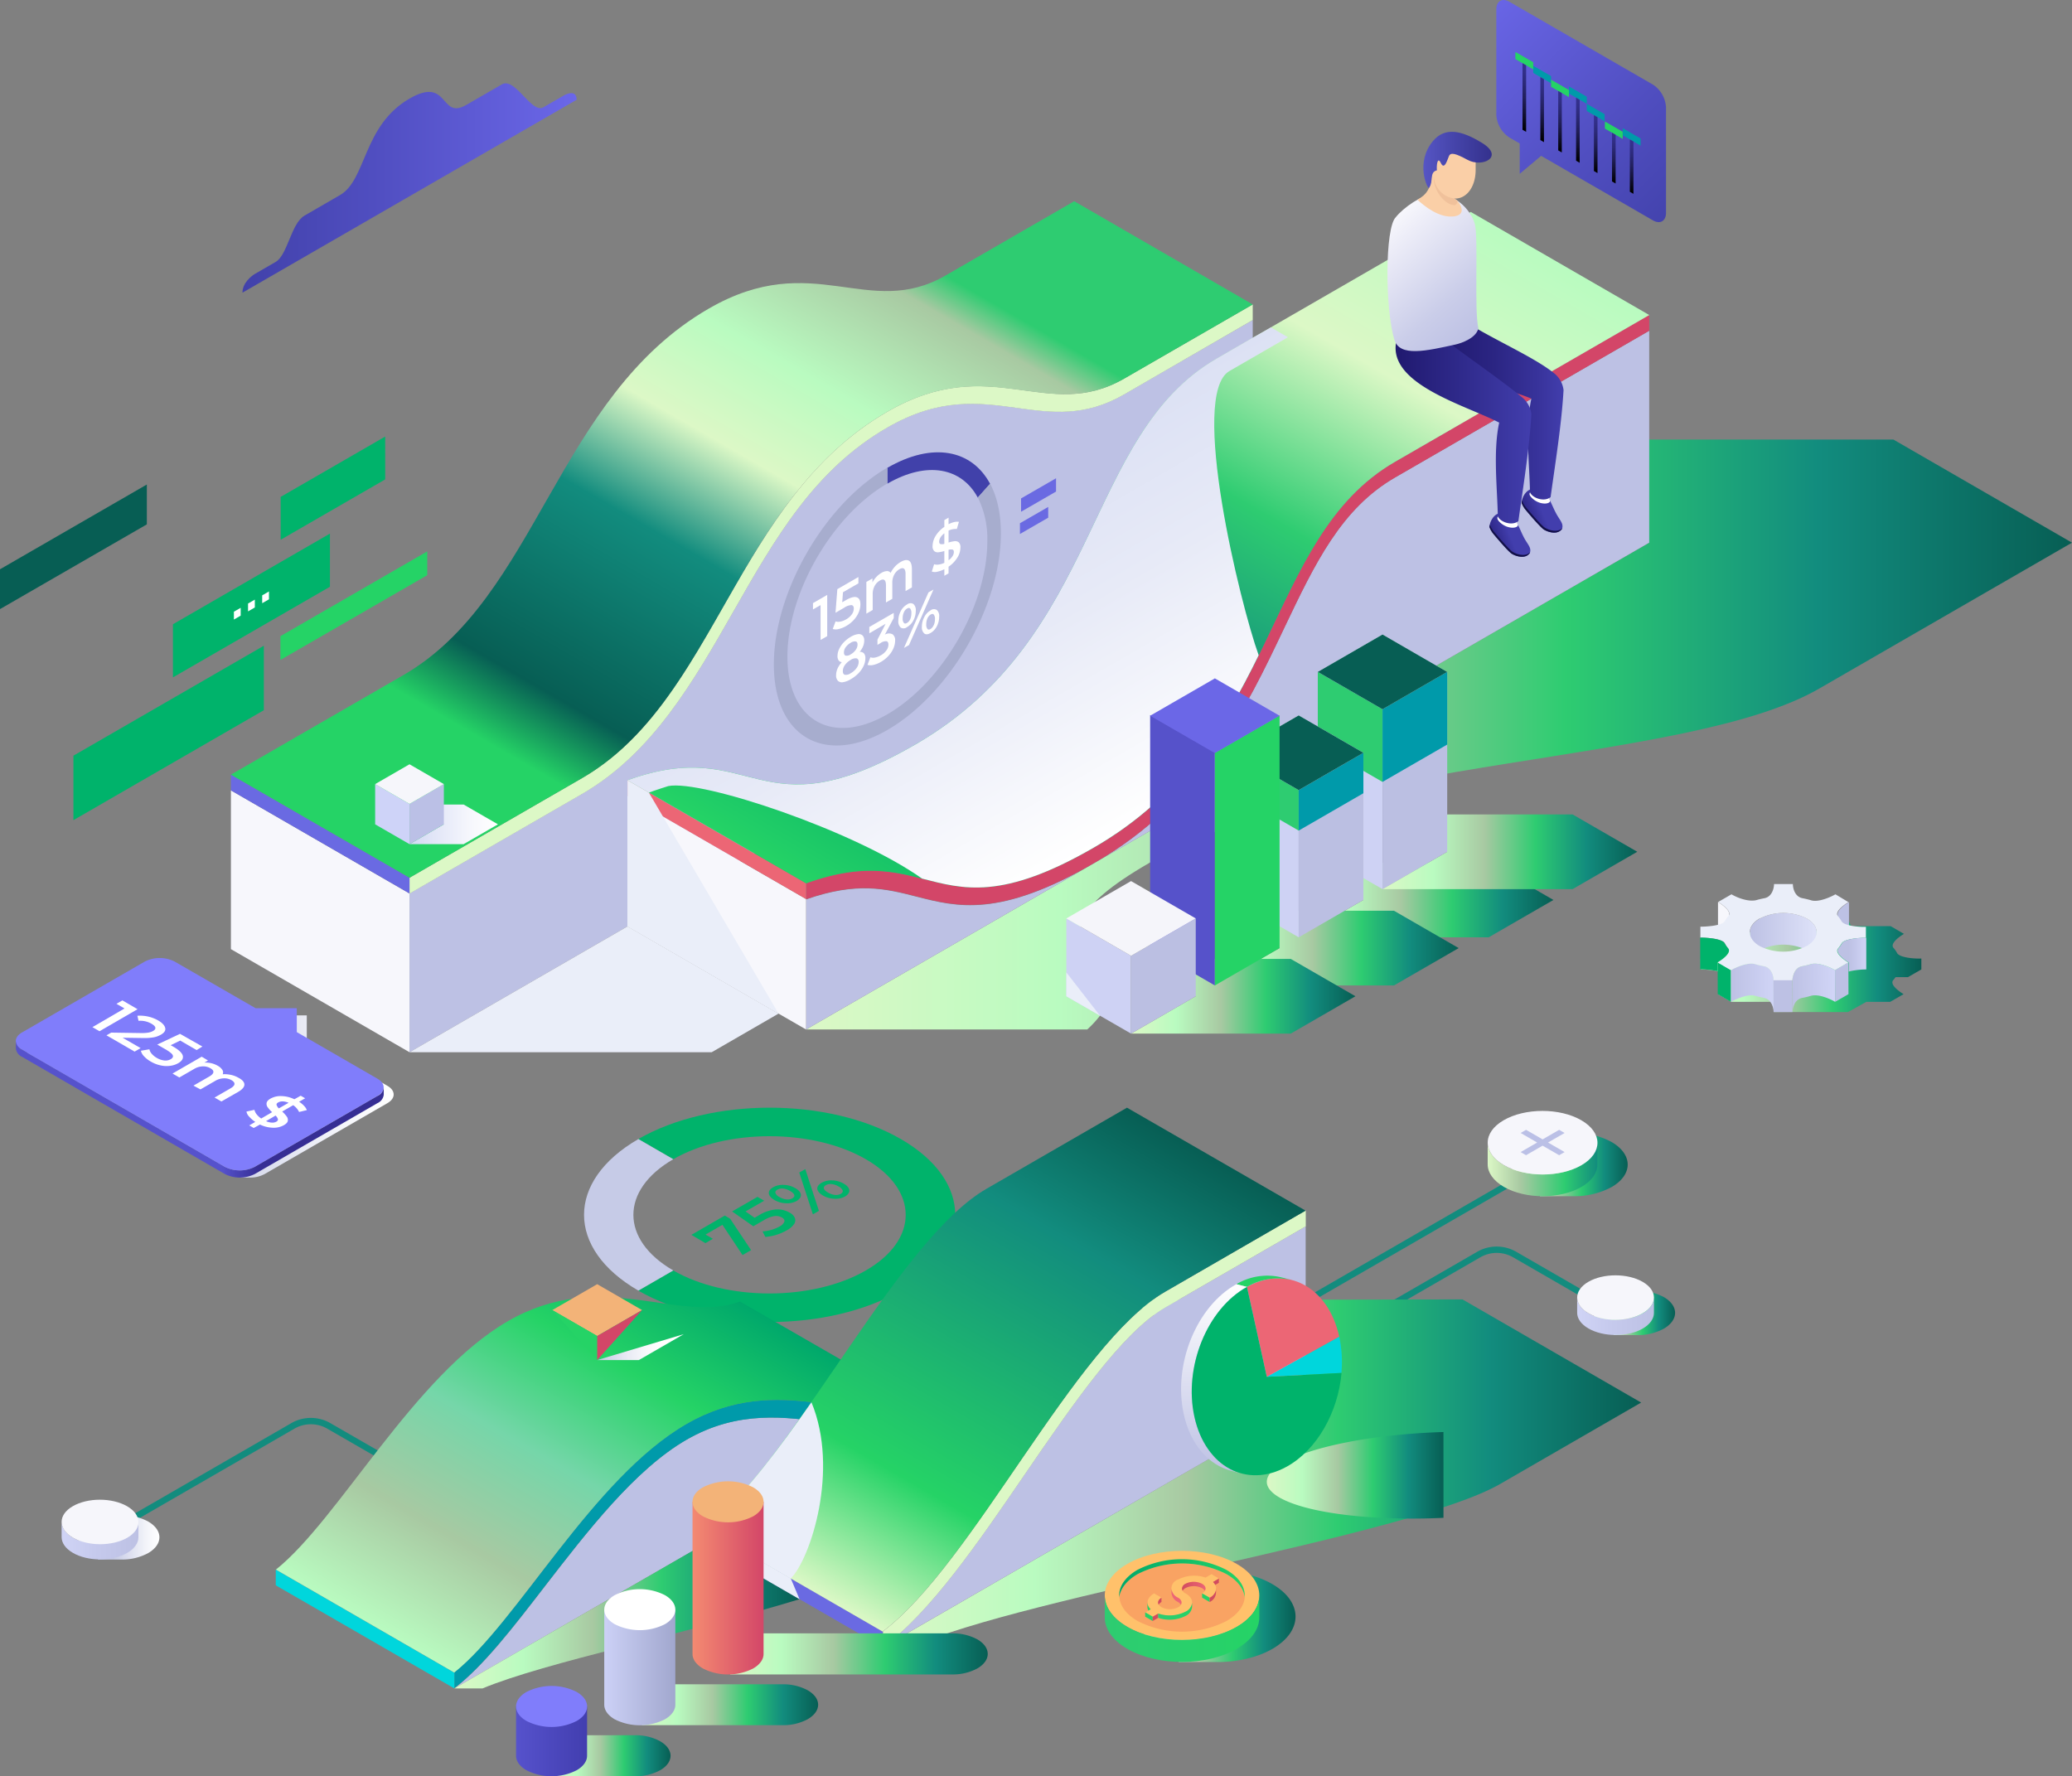 <svg xmlns="http://www.w3.org/2000/svg" xmlns:xlink="http://www.w3.org/1999/xlink" viewBox="0 0 653.32 560.11">
    <rect x="0" y="0" width="653.32" height="560.11" fill="#808080" stroke="none"/>
    <defs>
        <style>
            .cls-1 {
                isolation: isolate;
            }
            .cls-2 {
                fill: #00b36b;
            }
            .cls-3 {
                fill: #00b36b;
            }
            .cls-4,
            .cls-87 {
                fill: #25D366;
            }
            .cls-5 {
                fill: #075E54;
            }
            .cls-6 {
                fill: #fff;
            }
            .cls-7 {
                fill: none;
                stroke: #128C7E;
                stroke-width: 2px;
            }
            .cls-8 {
                fill: #c6cbe7;
            }
            .cls-9 {
                fill: #bdc1e4;
            }
            .cls-10,
            .cls-15,
            .cls-23,
            .cls-24,
            .cls-26,
            .cls-27,
            .cls-28,
            .cls-32,
            .cls-33,
            .cls-34,
            .cls-35,
            .cls-43,
            .cls-52,
            .cls-54,
            .cls-56,
            .cls-58,
            .cls-60,
            .cls-72,
            .cls-73,
            .cls-74,
            .cls-79,
            .cls-84,
            .cls-86,
            .cls-96 {
                mix-blend-mode: multiply;
            }
            .cls-10 {
                fill: url(#linear-gradient);
            }
            .cls-11 {
                fill: #DCF8C6;
            }
            .cls-12 {
                fill: #f7f7fc;
            }
            .cls-13 {
                fill: #6a6ae2;
            }
            .cls-14 {
                fill: url(#linear-gradient-2);
            }
            .cls-15 {
                fill: url(#linear-gradient-3);
            }
            .cls-16 {
                fill: #d34668;
            }
            .cls-17 {
                fill: #ec6675;
            }
            .cls-18 {
                fill: url(#linear-gradient-4);
            }
            .cls-19,
            .cls-89 {
                fill: #009aaa;
            }
            .cls-20 {
                fill: #00d6dc;
            }
            .cls-21 {
                fill: url(#linear-gradient-5);
            }
            .cls-22 {
                fill: url(#linear-gradient-6);
            }
            .cls-23,
            .cls-25 {
                fill: #eaeef9;
            }
            .cls-26 {
                fill: url(#linear-gradient-7);
            }
            .cls-27 {
                fill: url(#linear-gradient-8);
            }
            .cls-28 {
                fill: url(#linear-gradient-9);
            }
            .cls-29 {
                fill: #bbc0e6;
            }
            .cls-30 {
                fill: #ced3f8;
            }
            .cls-31 {
                fill: #f6f6fb;
            }
            .cls-32 {
                fill: url(#linear-gradient-10);
            }
            .cls-33 {
                fill: url(#linear-gradient-11);
            }
            .cls-34 {
                fill: url(#linear-gradient-12);
            }
            .cls-35 {
                fill: url(#linear-gradient-13);
            }
            .cls-36 {
                fill: #ced2f4;
            }
            .cls-37 {
                fill: #bbbfe2;
            }
            .cls-38 {
                fill: #f5f5fa;
            }
            .cls-39 {
                fill: #2ECC71;
            }
            .cls-40 {
                fill: #5652ca;
            }
            .cls-41 {
                fill: #25D366;
            }
            .cls-42 {
                fill: #6b67e7;
            }
            .cls-43 {
                fill: url(#linear-gradient-14);
            }
            .cls-44 {
                fill: #ffc16b;
            }
            .cls-45 {
                fill: url(#linear-gradient-15);
            }
            .cls-46 {
                fill: #f9a363;
            }
            .cls-47 {
                fill: url(#linear-gradient-16);
            }
            .cls-48 {
                fill: #d14b5f;
            }
            .cls-49 {
                fill: #fcba06;
            }
            .cls-50 {
                fill: url(#linear-gradient-17);
            }
            .cls-51 {
                fill: url(#linear-gradient-18);
            }
            .cls-52 {
                fill: url(#linear-gradient-19);
            }
            .cls-53 {
                fill: url(#linear-gradient-20);
            }
            .cls-54 {
                fill: url(#linear-gradient-21);
            }
            .cls-55 {
                fill: url(#linear-gradient-22);
            }
            .cls-56 {
                fill: url(#linear-gradient-23);
            }
            .cls-57 {
                fill: url(#linear-gradient-24);
            }
            .cls-58 {
                fill: url(#linear-gradient-25);
            }
            .cls-59 {
                fill: #f3b378;
            }
            .cls-60 {
                fill: url(#linear-gradient-26);
            }
            .cls-61 {
                fill: url(#linear-gradient-27);
            }
            .cls-62 {
                fill: #131147;
            }
            .cls-63 {
                fill: url(#linear-gradient-28);
            }
            .cls-64 {
                fill: url(#linear-gradient-29);
            }
            .cls-65 {
                fill: url(#linear-gradient-30);
            }
            .cls-66 {
                fill: url(#linear-gradient-31);
            }
            .cls-67 {
                fill: #facfa7;
            }
            .cls-68 {
                fill: #f0c19b;
            }
            .cls-69 {
                fill: url(#linear-gradient-32);
            }
            .cls-70 {
                fill: #4141aa;
            }
            .cls-71 {
                fill: #a7adce;
            }
            .cls-72 {
                fill: url(#linear-gradient-33);
            }
            .cls-73 {
                fill: url(#linear-gradient-34);
            }
            .cls-74 {
                fill: url(#linear-gradient-35);
            }
            .cls-75 {
                fill: url(#linear-gradient-36);
            }
            .cls-76 {
                fill: url(#linear-gradient-37);
            }
            .cls-77 {
                fill: url(#linear-gradient-38);
            }
            .cls-78 {
                fill: #807dfb;
            }
            .cls-79 {
                fill: url(#linear-gradient-39);
            }
            .cls-80 {
                fill: url(#linear-gradient-40);
            }
            .cls-81 {
                fill: url(#linear-gradient-41);
            }
            .cls-82 {
                fill: url(#linear-gradient-42);
            }
            .cls-83 {
                fill: url(#linear-gradient-43);
            }
            .cls-84 {
                fill: url(#linear-gradient-44);
            }
            .cls-85 {
                fill: url(#linear-gradient-45);
            }
            .cls-86 {
                fill: url(#linear-gradient-46);
            }
            .cls-87,
            .cls-88,
            .cls-89,
            .cls-90,
            .cls-91,
            .cls-92,
            .cls-93,
            .cls-94,
            .cls-95 {
                mix-blend-mode: screen;
            }
            .cls-88 {
                fill: url(#linear-gradient-47);
            }
            .cls-90 {
                fill: url(#linear-gradient-48);
            }
            .cls-91 {
                fill: url(#linear-gradient-49);
            }
            .cls-92 {
                fill: url(#linear-gradient-50);
            }
            .cls-93 {
                fill: url(#linear-gradient-51);
            }
            .cls-94 {
                fill: url(#linear-gradient-52);
            }
            .cls-95 {
                fill: url(#linear-gradient-53);
            }
            .cls-96 {
                fill: url(#linear-gradient-54);
            }
            .cls-97 {
                fill: url(#linear-gradient-55);
            }

            @keyframes trans1 {
                0% {
                    -webkit-transform: translateX(0);
                           transform: translateX(0);
                }
                100% {
                    -webkit-transform: translateX(20px);
                            transform: translateX(20px);
                }
            } 
            @keyframes trans2 {
                0% {
                    -webkit-transform: translateY(-10px);
                           transform: translateY(-10px);
                }
                100% {
                    -webkit-transform: translateX(10px);
                            transform: translateX(10px);
                }
            } 
            @keyframes scale1 {
                0% {
                    <!-- opacity: 1; -->
                    -webkit-transform: scale3d(1,1,1);
                           transform: scale3d(1,1,1);
                }
                100% {
                    <!-- opacity: 0; -->
                    -webkit-transform: scale3d(1.1,1.1,1);
                            transform: scale3d(1.1,1.1,1);
                }
            } 
        </style>
<linearGradient id="linear-gradient" x1="278.36" y1="464.59" x2="517.44" y2="464.59" gradientUnits="userSpaceOnUse">
    <stop offset="0" stop-color="#DCF8C6" />
    <stop offset="0.2" stop-color="#B9FBC0" />
    <stop offset="0.4" stop-color="#A8C9A2" />
    <stop offset="0.6" stop-color="#2ECC71" />
    <stop offset="0.8" stop-color="#128C7E" />
    <stop offset="1" stop-color="#075E54" />
</linearGradient>

        <linearGradient id="linear-gradient-2" x1="161.53" y1="295.49" x2="306.3" y2="44.74" gradientUnits="userSpaceOnUse">
            <stop offset="0.17" stop-color="#25D366" />
            <stop offset="0.25" stop-color="#075E54" />
            <stop offset="0.46" stop-color="#128C7E" />
            <stop offset="0.58" stop-color="#DCF8C6" />
            <stop offset="0.69" stop-color="#B9FBC0" />
            <stop offset="0.82" stop-color="#A8C9A2" />
            <stop offset="0.86" stop-color="#2ECC71" />
        </linearGradient>
        <linearGradient id="linear-gradient-3" x1="254.16" y1="231.61" x2="653.32" y2="231.61" xlink:href="#linear-gradient" />
<linearGradient id="linear-gradient-4" x1="286.92" y1="297.46" x2="430.99" y2="47.92" gradientUnits="userSpaceOnUse">
    <stop offset="0" stop-color="#25D366" />
    <stop offset="0.2" stop-color="#00A86B" />
    <stop offset="0.4" stop-color="#128C7E" />
    <stop offset="0.6" stop-color="#2ECC71" />
    <stop offset="0.8" stop-color="#DCF8C6" />
    <stop offset="1" stop-color="#B9FBC0" />
</linearGradient>

<linearGradient id="linear-gradient-5" x1="151.69" y1="532.31" x2="224.91" y2="405.48" gradientUnits="userSpaceOnUse">
    <stop offset="0" stop-color="#B9FBC0" />
    <stop offset="0.25" stop-color="#A8C9A2" />
    <stop offset="0.5" stop-color="#75D6A9" />
    <stop offset="0.75" stop-color="#25D366" />
    <stop offset="1" stop-color="#00A86B" />
</linearGradient>


<linearGradient id="linear-gradient-6" x1="271.47" y1="510.49" x2="362.27" y2="353.22" gradientUnits="userSpaceOnUse">
    <stop offset="0" stop-color="#DCF8C6" />
    <stop offset="0.25" stop-color="#25D366" />
    <stop offset="0.75" stop-color="#128C7E" />
    <stop offset="1" stop-color="#075E54" />
</linearGradient>

        <linearGradient id="linear-gradient-7" x1="143.26" y1="509.66" x2="252.1" y2="509.66" xlink:href="#linear-gradient" />
        <linearGradient id="linear-gradient-8" x1="295.08" y1="164.21" x2="352.16" y2="263.08" gradientUnits="userSpaceOnUse">
            <stop offset="0" stop-color="#dce1f4" />
            <stop offset="0.4" stop-color="#e7eaf7" />
            <stop offset="1" stop-color="#fff" />
        </linearGradient>
        <linearGradient id="linear-gradient-9" x1="129.12" y1="259.94" x2="157.01" y2="259.94" gradientUnits="userSpaceOnUse">
            <stop offset="0" stop-color="#d1d7f3" />
            <stop offset="0.26" stop-color="#e1e5f7" />
            <stop offset="0.71" stop-color="#f7f8fd" />
            <stop offset="1" stop-color="#fff" />
        </linearGradient>
        <linearGradient id="linear-gradient-10" x1="367.08" y1="283.78" x2="447.4" y2="283.78" gradientTransform="translate(42.41)" xlink:href="#linear-gradient" />
        <linearGradient id="linear-gradient-11" x1="285.42" y1="298.96" x2="362.3" y2="298.96" gradientTransform="translate(97.64)" xlink:href="#linear-gradient" />
        <linearGradient id="linear-gradient-12" x1="203.76" y1="314.15" x2="274.52" y2="314.15" gradientTransform="translate(152.86)" xlink:href="#linear-gradient" />
        <linearGradient id="linear-gradient-13" x1="393.51" y1="268.59" x2="473.83" y2="268.59" gradientTransform="translate(42.41)" xlink:href="#linear-gradient" />
        <linearGradient id="linear-gradient-14" x1="358.74" y1="509.7" x2="408.49" y2="509.7" xlink:href="#linear-gradient" />
<linearGradient id="linear-gradient-15" x1="348.34" y1="513.59" x2="397.07" y2="513.59" gradientUnits="userSpaceOnUse">
    <stop offset="0" stop-color="#2ECC71" />
    <stop offset="1" stop-color="#25D366" />
</linearGradient>

<linearGradient id="linear-gradient-16" x1="352.92" y1="497.71" x2="392.49" y2="497.71" gradientUnits="userSpaceOnUse">
    <stop offset="0" stop-color="#00A86B" />
    <stop offset="1" stop-color="#25D366" />
</linearGradient>

        <linearGradient id="linear-gradient-17" x1="365.18" y1="508.03" x2="375.88" y2="508.03" xlink:href="#linear-gradient-15" />
        <linearGradient id="linear-gradient-18" x1="372.73" y1="500.21" x2="380.12" y2="500.21" gradientUnits="userSpaceOnUse">
            <stop offset="0" stop-color="#d14b5f" />
            <stop offset="1" stop-color="#ec6675" />
        </linearGradient>
        <linearGradient id="linear-gradient-19" x1="1.41" y1="367.18" x2="38.05" y2="367.18" gradientTransform="translate(475.17)" xlink:href="#linear-gradient" />
<linearGradient id="linear-gradient-20" x1="-6.09" y1="368.74" x2="28.54" y2="368.74" gradientTransform="translate(475.17)" gradientUnits="userSpaceOnUse">
    <stop offset="0" stop-color="#DCF8C6" />
    <stop offset="0.3" stop-color="#A8C9A2" />
    <stop offset="0.7" stop-color="#2ECC71" />
    <stop offset="1" stop-color="#128C7E" />
</linearGradient>

        <linearGradient id="linear-gradient-21" x1="27.37" y1="413.96" x2="53" y2="413.96" gradientTransform="translate(475.17)" xlink:href="#linear-gradient" />
        <linearGradient id="linear-gradient-22" x1="22.12" y1="415.05" x2="46.35" y2="415.05" gradientTransform="translate(475.17)" gradientUnits="userSpaceOnUse">
            <stop offset="0" stop-color="#d0d4f6" />
            <stop offset="0.42" stop-color="#c6caed" />
            <stop offset="1" stop-color="#bdc1e4" />
        </linearGradient>
        <linearGradient id="linear-gradient-23" x1="-450.53" y1="484.72" x2="-424.9" y2="484.72" gradientTransform="translate(475.17)" gradientUnits="userSpaceOnUse">
            <stop offset="0.43" stop-color="#c4c9e4" />
            <stop offset="0.58" stop-color="#d7daed" />
            <stop offset="0.85" stop-color="#f4f5fa" />
            <stop offset="1" stop-color="#fff" />
        </linearGradient>
        <linearGradient id="linear-gradient-24" x1="-455.78" y1="485.81" x2="-431.55" y2="485.81" xlink:href="#linear-gradient-22" />
        <linearGradient id="linear-gradient-25" x1="76.44" y1="59.25" x2="181.81" y2="59.25" gradientUnits="userSpaceOnUse">
            <stop offset="0" stop-color="#4141aa" />
            <stop offset="0.39" stop-color="#504ec0" />
            <stop offset="1" stop-color="#6b67e9" />
        </linearGradient>
        <linearGradient id="linear-gradient-26" x1="188.3" y1="424.78" x2="215.6" y2="424.78" gradientUnits="userSpaceOnUse">
            <stop offset="0" stop-color="#c2c7e2" />
            <stop offset="0.08" stop-color="#ccd0e7" />
            <stop offset="0.34" stop-color="#e8eaf4" />
            <stop offset="0.57" stop-color="#f9f9fc" />
            <stop offset="0.74" stop-color="#fff" />
        </linearGradient>
        <linearGradient id="linear-gradient-27" x1="924.88" y1="97.1" x2="930.37" y2="90.56" gradientTransform="matrix(0.88, 0.47, -0.47, 0.88, -289.85, -355.72)" gradientUnits="userSpaceOnUse">
            <stop offset="0" stop-color="#20196f" />
            <stop offset="0.53" stop-color="#312b8e" />
            <stop offset="1" stop-color="#423ead" />
        </linearGradient>
        <linearGradient id="linear-gradient-28" x1="448.34" y1="127.49" x2="493" y2="127.49" gradientUnits="userSpaceOnUse">
            <stop offset="0" stop-color="#20196f" />
            <stop offset="0.23" stop-color="#231c74" />
            <stop offset="0.51" stop-color="#2b2583" />
            <stop offset="0.82" stop-color="#38339b" />
            <stop offset="1" stop-color="#423ead" />
        </linearGradient>
        <linearGradient id="linear-gradient-29" x1="919.48" y1="108.58" x2="924.98" y2="102.04" xlink:href="#linear-gradient-27" />
        <linearGradient id="linear-gradient-30" x1="440.04" y1="133.25" x2="482.85" y2="133.25" gradientUnits="userSpaceOnUse">
            <stop offset="0" stop-color="#20196f" />
            <stop offset="0.51" stop-color="#302b8d" />
            <stop offset="1" stop-color="#423ead" />
        </linearGradient>
        <linearGradient id="linear-gradient-31" x1="-737.45" y1="71.15" x2="-767.16" y2="104.15" gradientTransform="matrix(-1, 0, 0, 1, -300.59, 0)" gradientUnits="userSpaceOnUse">
            <stop offset="0" stop-color="#f7f7fc" />
            <stop offset="0.15" stop-color="#ededf8" />
            <stop offset="0.7" stop-color="#cacde9" />
            <stop offset="1" stop-color="#bdc1e4" />
        </linearGradient>
        <linearGradient id="linear-gradient-32" x1="448.81" y1="50.41" x2="470.36" y2="50.41" gradientUnits="userSpaceOnUse">
            <stop offset="0" stop-color="#5655c4" />
            <stop offset="0.43" stop-color="#4645ab" />
            <stop offset="1" stop-color="#34318d" />
        </linearGradient>
        <linearGradient id="linear-gradient-33" x1="174.56" y1="553.64" x2="211.43" y2="553.64" xlink:href="#linear-gradient" />
        <linearGradient id="linear-gradient-34" x1="230.21" y1="521.51" x2="311.44" y2="521.51" xlink:href="#linear-gradient" />
        <linearGradient id="linear-gradient-35" x1="202.39" y1="537.58" x2="257.96" y2="537.58" xlink:href="#linear-gradient" />
        <linearGradient id="linear-gradient-36" x1="218.36" y1="500.76" x2="240.76" y2="500.76" gradientUnits="userSpaceOnUse">
            <stop offset="0" stop-color="#f48a71" />
            <stop offset="1" stop-color="#d34668" />
        </linearGradient>
        <linearGradient id="linear-gradient-37" x1="190.53" y1="525.81" x2="212.94" y2="525.81" gradientUnits="userSpaceOnUse">
            <stop offset="0" stop-color="#ccd1f6" />
            <stop offset="1" stop-color="#a1a7ce" />
        </linearGradient>
        <linearGradient id="linear-gradient-38" x1="162.71" y1="549.1" x2="185.11" y2="549.1" gradientUnits="userSpaceOnUse">
            <stop offset="0" stop-color="#5652cc" />
            <stop offset="1" stop-color="#423eaf" />
        </linearGradient>
        <linearGradient id="linear-gradient-39" x1="536.07" y1="303.98" x2="605.85" y2="303.98" xlink:href="#linear-gradient" />
        <linearGradient id="linear-gradient-40" x1="551.73" y1="295.92" x2="572.81" y2="295.92" gradientUnits="userSpaceOnUse">
            <stop offset="0" stop-color="#bdc1e4" />
            <stop offset="1" stop-color="#dee2f9" />
        </linearGradient>
        <linearGradient id="linear-gradient-41" x1="545.77" y1="311.45" x2="559.22" y2="311.45" gradientUnits="userSpaceOnUse">
            <stop offset="0" stop-color="#bdc1e4" />
            <stop offset="1" stop-color="#d0d4f6" />
        </linearGradient>
        <linearGradient id="linear-gradient-42" x1="-83.05" y1="310.87" x2="-76.42" y2="321.96" gradientTransform="translate(805.66 538.69) rotate(120)" gradientUnits="userSpaceOnUse">
            <stop offset="0" stop-color="#d0d4f6" />
            <stop offset="1" stop-color="#bdc1e4" />
        </linearGradient>
        <linearGradient id="linear-gradient-43" x1="579.28" y1="300.99" x2="588.45" y2="300.99" gradientUnits="userSpaceOnUse">
            <stop offset="0.4" stop-color="#bdc1e4" />
            <stop offset="1" stop-color="#d0d4f6" />
        </linearGradient>
        <linearGradient id="linear-gradient-44" x1="8.13" y1="337.84" x2="124.13" y2="337.84" gradientUnits="userSpaceOnUse">
            <stop offset="0.47" stop-color="#c2c7e3" />
            <stop offset="0.66" stop-color="#dde0ef" />
            <stop offset="0.87" stop-color="#f6f7fb" />
            <stop offset="1" stop-color="#fff" />
        </linearGradient>
        <linearGradient id="linear-gradient-45" x1="4.98" y1="349.79" x2="120.99" y2="349.79" gradientUnits="userSpaceOnUse">
            <stop offset="0.56" stop-color="#5652cc" />
            <stop offset="0.66" stop-color="#362e94" />
        </linearGradient>
        <linearGradient id="linear-gradient-46" x1="471.35" y1="71.81" x2="540.37" y2="2.79" gradientTransform="matrix(-1, 0, 0, 1, 1002.75, 0)" xlink:href="#linear-gradient-25" />
        <linearGradient id="linear-gradient-47" x1="480.63" y1="41.58" x2="480.63" y2="19.93" gradientUnits="userSpaceOnUse">
            <stop offset="0.03" />
            <stop offset="0.27" stop-color="#121132" />
            <stop offset="0.49" stop-color="#211f5a" />
            <stop offset="0.7" stop-color="#2b2977" />
            <stop offset="0.87" stop-color="#322f89" />
            <stop offset="1" stop-color="#34318f" />
        </linearGradient>
        <linearGradient id="linear-gradient-48" x1="486.26" y1="44.83" x2="486.26" y2="24.3" xlink:href="#linear-gradient-47" />
        <linearGradient id="linear-gradient-49" x1="491.89" y1="48.08" x2="491.89" y2="28.68" xlink:href="#linear-gradient-47" />
        <linearGradient id="linear-gradient-50" x1="497.52" y1="51.33" x2="497.52" y2="30.8" xlink:href="#linear-gradient-47" />
        <linearGradient id="linear-gradient-51" x1="503.14" y1="54.58" x2="503.14" y2="36.3" xlink:href="#linear-gradient-47" />
        <linearGradient id="linear-gradient-52" x1="508.85" y1="57.87" x2="508.85" y2="41.84" xlink:href="#linear-gradient-47" />
        <linearGradient id="linear-gradient-53" x1="514.47" y1="61.12" x2="514.47" y2="43.97" xlink:href="#linear-gradient-47" />
        <linearGradient id="linear-gradient-54" x1="399.43" y1="465.19" x2="455.13" y2="465.19" xlink:href="#linear-gradient" />
        <linearGradient id="linear-gradient-55" x1="382.79" y1="464.65" x2="382.79" y2="404.94" gradientUnits="userSpaceOnUse">
            <stop offset="0" stop-color="#bdc1e4" />
            <stop offset="1" stop-color="#fff" />
        </linearGradient>
    </defs>
    <g class="cls-1">
        <g id="Layer_2" data-name="Layer 2">
            <g id="Objects">
                <g id="Vertical_rectangles" data-name="Vertical rectangles">
                    <polygon class="cls-2" points="83.19 223.95 23.15 258.62 23.15 238.29 83.19 203.62 83.19 223.95" />
                    <polygon class="cls-2" points="104.03 185.02 54.53 213.6 54.53 196.84 104.03 168.26 104.03 185.02" />
                    <polygon class="cls-3" points="121.46 151.17 88.5 170.2 88.49 156.69 121.45 137.66 121.46 151.17" />
                    <polygon class="cls-4" points="134.72 181.37 88.42 208.1 88.42 200.6 134.72 173.87 134.72 181.37" />
                    <polygon class="cls-5" points="46.3 165.35 0 192.07 0 179.51 46.3 152.78 46.3 165.35" />
                    <polygon class="cls-6" points="73.75 192.89 75.89 191.66 75.89 194.13 73.75 195.36 73.75 192.89" />
                    <polygon class="cls-6" points="78.21 190.31 80.35 189.08 80.35 191.55 78.21 192.79 78.21 190.31" />
                    <polygon class="cls-6" points="82.67 187.74 84.81 186.5 84.81 188.98 82.67 190.21 82.67 187.74" />
                </g>
                <g id="Lines">
                    <line class="cls-7" x1="476.82" y1="372.75" x2="404.81" y2="414.33" />
                    <path class="cls-7" d="M399.92,433.9l66.33-38.3a11.34,11.34,0,0,1,11.35,0L500.81,409" />
                    <path class="cls-7" d="M26,487.93l66.34-38.3a11.32,11.32,0,0,1,11.34,0L126.88,463" />
                </g>
                <g id="Horizontal_pie_chart" data-name="Horizontal pie chart">
                    <path class="cls-3" d="M201.27,359.18l11,6.36c16.78-9.68,44-9.68,60.74,0s16.77,25.39,0,35.07-44,9.68-60.74,0l-11,6.36c22.86,13.2,59.92,13.2,82.78,0s22.86-34.59,0-47.79S224.13,346,201.27,359.18Z" />
                    <path class="cls-8" d="M212.29,365.54l-11-6.36c-22.85,13.2-22.85,34.6,0,47.79l11-6.36C195.52,390.93,195.52,375.23,212.29,365.54Z" />
                    <path class="cls-3" d="M228.53,383.3l1.69,1,6.6,9.9-2.69,1.56-6.34-9.54-5.32,3.07,2.3,1.33L222.43,392,218,389.39Z" />
                    <path
                        class="cls-3"
                        d="M244.58,381.38a7.69,7.69,0,0,1,4.41,1A3.62,3.62,0,0,1,250.6,384a2.08,2.08,0,0,1-.23,2,6.54,6.54,0,0,1-2.39,2,16,16,0,0,1-3.22,1.39,15.62,15.62,0,0,1-3.44.65l-.89-1.75a12.75,12.75,0,0,0,2.79-.48,11,11,0,0,0,2.54-1.05,3,3,0,0,0,1.55-1.53c.14-.51-.11-.95-.76-1.32a3.79,3.79,0,0,0-2.4-.44,9.71,9.71,0,0,0-3.35,1.32l-3.28,1.89L230.84,382l8-4.6,2.11,1.22L235.08,382l2.85,2,1.3-.75A12.36,12.36,0,0,1,244.58,381.38Z"
                    />
                    <path
                        class="cls-3"
                        d="M247.81,379.42a7.73,7.73,0,0,1-3.59-1q-1.66-1-1.8-2.07t1.32-1.95a6.21,6.21,0,0,1,3.37-.77,7.73,7.73,0,0,1,3.61,1c1.12.65,1.72,1.34,1.8,2.08s-.37,1.39-1.34,2A6.11,6.11,0,0,1,247.81,379.42Zm2.62-2.61c-.12-.41-.55-.83-1.3-1.26a5.54,5.54,0,0,0-2.18-.76,3,3,0,0,0-1.85.36c-.51.29-.7.64-.59,1.06a2.52,2.52,0,0,0,1.28,1.26,5.38,5.38,0,0,0,2.19.74,3,3,0,0,0,1.84-.33C250.35,377.57,250.56,377.21,250.43,376.81Zm1.58-7.07,1.9-1.09,4.3,13.17-1.9,1.1ZM263.1,378a7.82,7.82,0,0,1-3.59-1q-1.67-1-1.8-2.07t1.32-1.95a6.2,6.2,0,0,1,3.38-.77,7.7,7.7,0,0,1,3.59,1c1.11.64,1.71,1.33,1.79,2.07s-.36,1.4-1.32,2A6.22,6.22,0,0,1,263.1,378Zm2.6-2.62a2.53,2.53,0,0,0-1.29-1.25,5.31,5.31,0,0,0-2.18-.75,3,3,0,0,0-1.85.34c-.51.3-.71.66-.6,1.07s.55.83,1.3,1.26a5.5,5.5,0,0,0,2.19.75,3,3,0,0,0,1.84-.35C265.63,376.13,265.82,375.78,265.7,375.36Z"
                    />
                </g>
                <g id="Axis">
                    <polygon class="cls-9" points="191.5 303.3 195.38 301.06 203.64 305.83 199.76 308.07 191.5 303.3" />
                    <polygon class="cls-9" points="171.74 314.71 175.62 312.47 183.88 317.24 180 319.48 171.74 314.71" />
                    <polygon class="cls-9" points="151.98 326.12 155.86 323.88 164.12 328.65 160.24 330.89 151.98 326.12" />
                </g>
                <g id="Wave_charts_Main_" data-name="Wave charts(Main)">
                    <path class="cls-10" d="M461.13,409.74l-105.75.2,56.31,32.51-133.33,77h8.69c37.07-16.5,157.36-35,186-51.53l44.42-25.65Z" />
                    <path class="cls-9" d="M129.12,331.8V281.74l54.4-31.41c22.23-12.83,35.2-35.57,47.74-57.56,13.11-23,25.49-44.69,48.54-58,16.5-9.52,28.88-7.82,40.85-6.17,11,1.51,21.34,2.94,33.9-4.31L395,100.92v77.36Z" />
                    <path
                        class="cls-11"
                        d="M354.55,119.33c-24.49,14.14-41.76-8.56-74.75,10.48C231.66,157.6,225.75,221,183.52,245.37l-54.4,31.41v5l54.4-31.41c22.23-12.83,35.2-35.57,47.74-57.56,13.11-23,25.49-44.69,48.54-58,16.5-9.52,28.88-7.82,40.85-6.17,11,1.51,21.34,2.94,33.9-4.31L395,100.92V96Z"
                    />
                    <polygon class="cls-12" points="72.81 249.23 129.12 281.74 129.12 331.8 72.81 299.29 72.81 249.23" />
                    <polygon class="cls-13" points="72.81 244.27 129.12 276.78 129.12 281.74 72.81 249.23 72.81 244.27" />
                    <path
                        class="cls-14"
                        d="M183.52,245.37c25.48-14.71,37.74-43.61,54-70.33v0c10.7-17.56,23.15-34.17,42.23-45.19,33-19,50.26,3.66,74.75-10.48L395,96,338.71,63.45,298.24,86.82C273.75,101,256.48,78.26,223.5,97.3c-48.14,27.8-54.06,91.18-96.28,115.56L72.81,244.27l56.31,32.51Z"
                    />
                    <path class="cls-15" d="M597,138.6H463.74l56.31,32.51L254.16,324.63h88.66c25.31-23.4-30.81-23.45,19.54-52.51,59.06-34.1,169.35-30.8,211.27-55l79.69-46Z" />
                    <path class="cls-9" d="M254.16,324.63v-41c16.14-5.66,25.24-3.33,34.82-.88,12.86,3.3,26.16,6.71,55.89-10.46C379,252.56,392.82,223.51,405,197.87c9.59-20.11,17.87-37.48,34.85-47.29l80.16-46.28v66.81Z" />
                    <path
                        class="cls-16"
                        d="M439.89,145.62c-41.81,24.14-36.11,87.66-95,121.67-50.21,29-50.3-3.32-90.71,11.25v5c16.14-5.66,25.24-3.33,34.82-.88,12.86,3.3,26.16,6.71,55.89-10.46C379,252.56,392.82,223.51,405,197.87c9.59-20.11,17.87-37.48,34.85-47.29l80.16-46.28v-5Z"
                    />
                    <polygon class="cls-12" points="197.85 250.99 254.16 283.5 254.16 324.63 197.85 292.12 197.85 250.99" />
                    <polygon class="cls-17" points="197.85 246.03 254.16 278.54 254.16 283.5 197.85 250.99 197.85 246.03" />
                    <path
                        class="cls-18"
                        d="M344.87,267.29c58.91-34,53.21-97.53,95-121.67l80.16-46.28L463.74,66.83l-80.16,46.28c-41.8,24.14-36.11,87.66-95,121.67-50.21,29-50.3-3.32-90.71,11.25l56.31,32.51C294.57,264,294.66,296.28,344.87,267.29Z"
                    />
                    <path class="cls-9" d="M143.26,532.41c9.15-7,18.61-19.3,28.56-32.21C185.1,483,200.15,463.41,216.45,454s31.36-7.24,44.64-5.33c9.94,1.43,19.41,2.79,28.56-.77Z" />
                    <path
                        class="cls-19"
                        d="M216.45,449c-29.54,17-53.34,62.54-73.19,78.33v5c9.15-7,18.61-19.3,28.56-32.21C185.1,483,200.15,463.41,216.45,454s31.36-7.24,44.64-5.33c9.94,1.43,19.41,2.79,28.56-.77v-5C269.8,450,246,432,216.45,449Z"
                    />
                    <polygon class="cls-20" points="86.95 494.94 143.26 527.45 143.26 532.41 86.95 499.9 86.95 494.94" />
                    <path class="cls-21" d="M143.26,527.37c19.85-15.79,43.65-61.28,73.19-78.33s53.35.95,73.2-6.19l-56.31-32.43c-19.85,7.13-43.65-10.87-73.19,6.18S106.8,479.15,87,494.94l56.31,32.51Z" />
                    <path class="cls-9" d="M278.36,519.43c14.82-10.81,30-32.92,44.64-54.35,15.14-22.1,30.8-44.95,44.39-52.79l44.3-25.58v55.74Z" />
                    <path class="cls-11" d="M367.39,407.33c-28.54,16.47-60.53,85.75-89,107.09v5c14.82-10.81,30-32.92,44.64-54.35,15.14-22.1,30.8-44.95,44.39-52.79l44.3-25.58v-5Z" />
                    <polygon class="cls-13" points="222.05 481.96 278.36 514.47 278.36 519.43 222.05 486.92 222.05 481.96" />
                    <path class="cls-22" d="M278.36,514.42c28.5-21.34,60.49-90.62,89-107.09l44.3-25.58-56.31-32.47-44.3,25.58c-27.33,15.78-57.82,80-85.39,104.13l-3.64,3,56.31,32.51Z" />
                    <path class="cls-23" d="M225.69,479l-3.64,3,27.28,15.75c6.25-6.25,15.38-34.33,6.52-55.58h0C245.61,456.82,235.47,470.42,225.69,479Z" />
                    <g class="cls-24"><path class="cls-25" d="M197.85,292.12h0L129.12,331.8H224.4l21.09-12.18Z" /></g>
                    <polygon class="cls-23" points="245.49 319.62 204.6 249.93 197.85 246.03 197.85 292.12 245.49 319.62" />
                    <path class="cls-26" d="M222.05,486.92l-78.79,45.49h8.89c19.41-8.14,64.66-17.35,99.95-28.14Z" />
                    <polygon class="cls-23" points="252.1 504.27 249.33 497.71 222.05 481.96 222.05 486.92 252.1 504.27" />
                    <path
                        class="cls-27"
                        d="M387.65,117l18.45-10.66-5.35-3.09L395,106.51l-11.44,6.6c-41.8,24.14-36.11,87.66-95,121.67-50.21,29-50.3-3.32-90.71,11.25l6.75,3.9s2.89-1.06,6.14-2.06c10.5-2.06,58.59,14,80,29.18,12.93,3.31,25.23,6.93,54.13-9.76,27.82-16.06,41.23-38.7,52-60.67h0C391.08,190.62,374.86,124.33,387.65,117Z"
                    />
                </g>
                <g id="Little_block" data-name="Little block">
                    <polygon class="cls-28" points="146.18 253.69 129.12 253.69 139.95 259.94 129.12 266.19 146.18 266.19 157.01 259.94 146.18 253.69" />
                    <polygon class="cls-29" points="129.12 266.19 139.95 259.94 139.95 247.25 129.12 253.5 129.12 266.19" />
                    <polygon class="cls-30" points="129.12 266.19 118.29 259.94 118.29 247.25 129.12 253.5 129.12 266.19" />
                    <polygon class="cls-31" points="129.12 253.5 118.29 247.25 129.12 241 139.95 247.25 129.12 253.5" />
                </g>
                <g id="Bar_graph" data-name="Bar graph">
                    <polygon class="cls-32" points="469.4 272 409.49 272 429.89 283.78 409.49 295.56 469.4 295.56 489.81 283.78 469.4 272" />
                    <polygon class="cls-33" points="439.53 287.18 383.06 287.18 403.46 298.96 383.06 310.74 439.53 310.74 459.93 298.96 439.53 287.18" />
                    <polygon class="cls-34" points="406.98 302.37 356.63 302.37 377.03 314.15 356.63 325.93 406.98 325.93 427.38 314.15 406.98 302.37" />
                    <polygon class="cls-35" points="495.84 256.81 435.92 256.81 456.32 268.59 435.92 280.37 495.84 280.37 516.24 268.59 495.84 256.81" />
                    <polygon class="cls-36" points="415.51 211.87 435.92 223.64 435.92 280.37 415.51 268.59 415.51 211.87" />
                    <polygon class="cls-37" points="456.32 211.87 435.92 223.64 435.92 280.37 456.32 268.59 456.32 211.87" />
                    <polygon class="cls-38" points="435.92 200.09 415.51 211.87 435.92 223.64 456.32 211.87 435.92 200.09" />
                    <polygon class="cls-39" points="415.51 211.87 435.92 223.65 435.92 246.56 415.51 234.78 415.51 211.87" />
                    <polygon class="cls-19" points="456.32 211.87 435.92 223.65 435.92 246.56 456.32 234.78 456.32 211.87" />
                    <polygon class="cls-5" points="435.92 200.08 415.51 211.87 435.92 223.65 456.32 211.87 435.92 200.08" />
                    <polygon class="cls-36" points="389.08 237.37 409.49 249.15 409.49 295.56 389.08 283.77 389.08 237.37" />
                    <polygon class="cls-37" points="429.89 237.37 409.49 249.15 409.49 295.56 429.89 283.77 429.89 237.37" />
                    <polygon class="cls-38" points="409.49 225.59 389.08 237.37 409.49 249.15 429.89 237.37 409.49 225.59" />
                    <polygon class="cls-39" points="389.08 237.37 409.49 249.15 409.49 261.91 389.08 250.13 389.08 237.37" />
                    <polygon class="cls-19" points="429.89 237.37 409.49 249.15 409.49 261.91 429.89 250.13 429.89 237.37" />
                    <polygon class="cls-5" points="409.49 225.59 389.08 237.37 409.49 249.15 429.89 237.37 409.49 225.59" />
                    <polygon class="cls-40" points="362.65 225.46 383.06 237.24 383.06 310.74 362.65 298.96 362.65 225.46" />
                    <polygon class="cls-41" points="403.46 225.57 383.06 237.35 383.06 310.74 403.46 298.96 403.46 225.57" />
                    <polygon class="cls-42" points="383.06 213.91 362.65 225.69 383.06 237.47 403.46 225.69 383.06 213.91" />
                    <polygon class="cls-36" points="336.22 289.61 356.63 301.39 356.63 325.93 336.22 314.15 336.22 289.61" />
                    <polygon class="cls-37" points="377.03 289.61 356.63 301.39 356.63 325.93 377.03 314.15 377.03 289.61" />
                    <polygon class="cls-38" points="356.63 277.83 336.22 289.61 356.63 301.39 377.03 289.61 356.63 277.83" />
                    <polygon class="cls-23" points="346.83 320.27 336.22 306.62 336.22 314.15 346.83 320.27" />
                </g>
                <g id="Coin">
                    <path
                        class="cls-43"
                        d="M401.14,499.5c-5.2-3-12.11-4.38-18.9-4.18H371.6v1.74A28.41,28.41,0,0,0,366,499.5c-9.68,5.63-9.62,14.75.12,20.38a28,28,0,0,0,5.52,2.39v1.82h12.76c6.14-.1,12.23-1.49,16.9-4.21C410.94,514.25,410.89,505.13,401.14,499.5Z"
                    />
                    <path class="cls-44" d="M348.34,503.09c0-3.61,2.38-7.2,7.13-9.95s11-4.12,17.23-4.12,12.47,1.37,17.23,4.12,7.14,6.34,7.14,9.94-2.38,7.2-7.14,9.95-11,4.12-17.23,4.12-12.47-1.37-17.22-4.12S348.34,506.68,348.34,503.09Z" />
                    <path
                        class="cls-45"
                        d="M389.93,513c-4.76,2.75-11,4.12-17.23,4.12s-12.47-1.37-17.22-4.12-7.14-6.35-7.14-9.94V510c0,3.6,2.38,7.2,7.14,9.94s11,4.12,17.22,4.12,12.47-1.37,17.23-4.12,7.14-6.34,7.14-9.94v-6.95C397.07,506.68,394.69,510.28,389.93,513Z"
                    />
                    <path class="cls-46" d="M358.71,511.16a30.89,30.89,0,0,0,28,0c3.57-2.05,5.49-4.7,5.76-7.4-.27-2.69-2.19-5.34-5.76-7.4a30.89,30.89,0,0,0-28,0c-3.56,2.06-5.48,4.71-5.76,7.4C353.23,506.46,355.15,509.1,358.71,511.16Z" />
                    <path
                        class="cls-47"
                        d="M358.71,496.36a30.89,30.89,0,0,1,28,0c3.57,2.06,5.49,4.71,5.76,7.4,0-.22,0-.45,0-.68,0-2.92-1.93-5.84-5.8-8.07a30.89,30.89,0,0,0-28,0c-3.86,2.23-5.79,5.15-5.79,8.08,0,.22,0,.44,0,.67C353.23,501.07,355.15,498.42,358.71,496.36Z"
                    />
                    <polygon class="cls-48" points="382.45 500.18 384.32 499.1 384.32 497.74 382.45 498.82 382.45 500.18" />
                    <path
                        class="cls-44"
                        d="M373.82,502.44a1.59,1.59,0,0,1,0-3,5.78,5.78,0,0,1,5.22,0c1.44.84,1.44,2.19,0,3l2.38,1.37c2.33-1.35,2.68-3.42,1-5l1.87-1.08L382,496.37l-1.87,1.09a11.14,11.14,0,0,0-8.63.6,3,3,0,0,0,0,5.75c1.44.83,1.44,2.19,0,3a5.8,5.8,0,0,1-5.23,0c-1.44-.83-1.44-2.19,0-3l-2.37-1.37c-2.34,1.35-2.68,3.42-1,5l-1.72,1,2.37,1.37,1.72-1a11.21,11.21,0,0,0,8.64-.59C376.56,506.61,376.56,504,373.82,502.44Z"
                    />
                    <polygon class="cls-4" points="361.08 509.78 363.46 511.15 363.46 509.79 361.08 508.42 361.08 509.78" />
                    <polygon class="cls-48" points="363.46 511.15 365.18 510.15 365.18 508.79 363.46 509.79 363.46 511.15" />
                    <polygon class="cls-4" points="379.04 503.79 381.42 505.17 381.42 503.81 379.04 502.44 379.04 503.79" />
                    <path class="cls-48" d="M366.22,505.16v-1.35c-1,.59-1.31,1.44-.89,2.19A2.42,2.42,0,0,1,366.22,505.16Z" />
                    <path class="cls-4" d="M361.79,505.25v1.53h0a2.81,2.81,0,0,0,.29,1.07l.72-.41a2.9,2.9,0,0,1-1-2.18Z" />
                    <path class="cls-17" d="M371.45,505.16a2.5,2.5,0,0,1,.89.84c.42-.75.13-1.6-.89-2.19a3.51,3.51,0,0,1-2.07-2.88v1.36A3.51,3.51,0,0,0,371.45,505.16Z" />
                    <path class="cls-49" d="M375.88,505.31v0h0Z" />
                    <path class="cls-48" d="M383.47,500.93a3.49,3.49,0,0,1-2.05,2.88v1.35a3.41,3.41,0,0,0,2-3h0v-1.28Z" />
                    <path class="cls-50" d="M373.82,508.2a11.21,11.21,0,0,1-8.64.59v1.36a11.21,11.21,0,0,0,8.64-.6,3.54,3.54,0,0,0,2.06-2.85h0v-1.37A3.5,3.5,0,0,1,373.82,508.2Z" />
                    <path class="cls-51" d="M379,499.42a5.78,5.78,0,0,0-5.22,0,1.85,1.85,0,0,0-1.09,1.51,1.31,1.31,0,0,0,.2.68,2.4,2.4,0,0,1,.89-.83,5.78,5.78,0,0,1,5.22,0,2.4,2.4,0,0,1,.89.83C380.36,500.87,380.06,500,379,499.42Z" />
                </g>
                <g id="Little_cylinders" data-name="Little cylinders">
                    <path
                        class="cls-52"
                        d="M508.11,360.09A25.46,25.46,0,0,0,495,357.18h-9.44v1.21a19.74,19.74,0,0,0-3.91,1.7c-6.74,3.92-6.7,10.26.08,14.18a20,20,0,0,0,3.83,1.66v1.27h10.91a24.65,24.65,0,0,0,11.76-2.93C514.92,370.35,514.89,364,508.11,360.09Z"
                    />
                    <path class="cls-53" d="M474.19,374.26c-3.41-2-5.12-4.55-5.11-7.14v-6.85c0,2.59,1.7,5.17,5.11,7.14,6.78,3.92,17.74,3.92,24.47,0,3.35-1.94,5-4.49,5-7v6.85c0,2.55-1.68,5.1-5,7C491.92,378.18,481,378.18,474.19,374.26Z" />
                    <path class="cls-31" d="M474.2,367.41c-6.78-3.91-6.82-10.26-.08-14.17s17.7-3.92,24.47,0,6.82,10.26.08,14.17S481,371.33,474.2,367.41Z" />
                    <polygon class="cls-29" points="493.33 363.28 488.11 360.27 493.33 357.26 491.61 356.27 486.4 359.28 481.18 356.27 479.47 357.26 484.68 360.27 479.47 363.28 481.18 364.27 486.4 361.26 491.61 364.27 493.33 363.28" />
                    <path
                        class="cls-54"
                        d="M524.6,409a17.85,17.85,0,0,0-9.21-2H508.8v.84a14.26,14.26,0,0,0-2.75,1.19c-4.71,2.74-4.68,7.18.06,9.92a13.56,13.56,0,0,0,2.69,1.16V421h7.63a17.25,17.25,0,0,0,8.22-2.05C529.36,416.18,529.34,411.74,524.6,409Z"
                    />
                    <path
                        class="cls-55"
                        d="M500.86,418.91c-2.38-1.37-3.58-3.18-3.57-5v-4.79c0,1.8,1.19,3.61,3.57,5,4.75,2.74,12.41,2.74,17.12,0,2.35-1.36,3.52-3.14,3.52-4.92V414c0,1.78-1.17,3.56-3.51,4.93C513.27,421.65,505.61,421.65,500.86,418.91Z"
                    />
                    <path class="cls-31" d="M500.87,414.12c-4.74-2.74-4.77-7.18-.05-9.92s12.38-2.73,17.12,0,4.77,7.18,0,9.92S505.62,416.86,500.87,414.12Z" />
                    <path
                        class="cls-56"
                        d="M46.69,479.76a17.89,17.89,0,0,0-9.2-2h-6.6v.85a13.83,13.83,0,0,0-2.74,1.19c-4.71,2.74-4.68,7.18.06,9.92a14.08,14.08,0,0,0,2.68,1.16v.89h7.64a17.28,17.28,0,0,0,8.22-2.05C51.46,486.94,51.44,482.5,46.69,479.76Z"
                    />
                    <path
                        class="cls-57"
                        d="M23,489.67c-2.39-1.38-3.58-3.18-3.57-5v-4.79c0,1.8,1.18,3.61,3.57,5,4.75,2.74,12.41,2.74,17.12,0,2.34-1.36,3.52-3.14,3.52-4.92v4.79c0,1.78-1.18,3.56-3.52,4.92C35.37,492.41,27.7,492.41,23,489.67Z"
                    />
                    <path class="cls-31" d="M23,484.88c-4.74-2.74-4.77-7.18-.06-9.92s12.38-2.74,17.13,0,4.76,7.18.05,9.92S27.72,487.62,23,484.88Z" />
                </g>
                <g id="Cloud">
                    <path
                        class="cls-58" style="animation: trans1 2s linear infinite alternate;"
                        d="M177.74,30.13l-6.41,3.7c-3.74,2.16-8.9-9.64-13.09-7.22L147,33.1c-8.38,4.83-5.36-9.25-17.89-2-14.73,8.51-13.52,25.57-21.9,30.41L96,68c-4.19,2.42-5.34,12.43-9.08,14.59l-6.41,3.7c-1.4.81-4.06,3-4.06,6l52.68-30.41,52.69-30.42C181.81,28.47,179.14,29.32,177.74,30.13Z"
                    />
                </g>
                <g id="Marker">
                    <polygon class="cls-59" points="188.3 404.94 202.45 413.11 188.3 421.28 174.15 413.11 188.3 404.94" />
                    <polygon class="cls-4" points="188.3 421.28 188.3 428.87 174.15 413.11 188.3 421.28" />
                    <polygon class="cls-16" points="188.3 428.87 202.45 413.11 188.3 421.28 188.3 428.87" />
                    <polygon class="cls-60" points="188.3 428.87 215.6 420.7 201.44 428.87 188.3 428.87" />
                </g>
                <path class="cls-61" d="M483.88,154.31c-2-.66-4,2-4.09,4.28a8,8,0,0,0,1.33,2.26s4.46,5.36,5.69,6.14,4.33,1.81,5.72-.25c.49-1.46-.43-2.42-1.38-4-1.24-2-2-4.38-3-5.86C487.24,155.68,483.88,154.31,483.88,154.31Z" />
                <path
                    class="cls-62"
                    d="M487.08,166.38c-1.26-.8-5.86-6.31-5.86-6.31a8.45,8.45,0,0,1-1.33-2.25,4.06,4.06,0,0,0-.1.77,8,8,0,0,0,1.33,2.26s4.46,5.36,5.69,6.14,4.33,1.81,5.72-.25a.75.75,0,0,0,0-.16C491,168.07,488.24,167.12,487.08,166.38Z"
                />
                <path class="cls-6" d="M488.79,154.44a35,35,0,0,0-4.62-.61,2,2,0,0,1-.59.77l-.13.08c-.82.24-1.89.87-.51,2.26,2.68,2.71,6.56,2,5.68.62C488,156.62,488.54,155.18,488.79,154.44Z" />
                <path
                    class="cls-63"
                    d="M493,123a8,8,0,0,0-2.52-4.93c-7.43-6.32-25.3-13.25-33.81-20.48-2.4,1.5-5.64,4.41-8.05,5.91-3.24,13.65,23.47,17.61,34.24,22.2-2.05,9.2-.55,21.18-.44,29.53.74,1.83,4.48,3.16,6.5,1.52C490.23,147.13,492.39,133.91,493,123Z"
                />
                <path class="cls-64" d="M473.74,161.93c-2-.67-4,2-4.09,4.27a7.63,7.63,0,0,0,1.33,2.26s4.46,5.37,5.69,6.15,4.33,1.81,5.72-.26c.49-1.46-.44-2.42-1.39-4-1.23-2-1.95-4.39-3-5.87C477.1,163.3,473.74,161.93,473.74,161.93Z" />
                <path
                    class="cls-62"
                    d="M476.94,174c-1.27-.8-5.86-6.32-5.86-6.32a8.73,8.73,0,0,1-1.34-2.24,4.92,4.92,0,0,0-.09.76,7.63,7.63,0,0,0,1.33,2.26s4.46,5.37,5.69,6.15,4.33,1.81,5.72-.26c0,0,0-.1,0-.15C480.87,175.68,478.09,174.74,476.94,174Z"
                />
                <path class="cls-6" d="M478.64,162.05a36.11,36.11,0,0,0-4.61-.6,1.89,1.89,0,0,1-.6.76l-.13.09c-.82.24-1.88.86-.5,2.26,2.68,2.71,6.55,2,5.68.61C477.88,164.24,478.39,162.79,478.64,162.05Z" />
                <path
                    class="cls-65"
                    d="M482.85,130.57a8,8,0,0,0-2.52-4.94c-7.43-6.32-23.44-16.95-31.95-24.19-2.41,1.51-5.65,4.41-8.05,5.92-3.24,13.65,21.61,20.34,32.38,25.9-2,9.2-.55,21.19-.44,29.54.74,1.82,4.48,3.15,6.49,1.52C480.09,154.74,482.25,141.52,482.85,130.57Z"
                />
                <path class="cls-66" d="M440.08,68.52c2.37-3,8.17-7.09,12-7.37,6.47-.47,11.59,4.87,12.91,9.33,1.24,4.21-.23,27.35,1.16,33.06-.69,3-5.17,4.65-7.27,5.11-9.13,2-17.57,4-19.23-1.53C436.69,97.27,436.67,71.92,440.08,68.52Z" />
                <path class="cls-67" d="M451.24,52.57c-.24-2.09,7,2.17,6.71,4.94-.24,2.25-.89,4.23,1.38,5.64.79.63,3.42,4.41-.66,5.05-4.76.74-9.47-3.17-11.74-5.21C449.47,61.55,452,59.36,451.24,52.57Z" />
                <path class="cls-67" d="M449.53,51.33l2.94-4.14h12.81v6.42c0,5.34-2.87,9-6.4,9a7,7,0,0,1-6.79-6.91l-1.55-.54Z" />
                <path class="cls-68" d="M458.58,64.67c-3.06,0-6.85-4.92-6.49-9a7.39,7.39,0,0,0,6.53,6.91,5.67,5.67,0,0,0,.71.55,1.39,1.39,0,0,1,.22.21C459.55,64,459.14,64.67,458.58,64.67Z" />
                <path class="cls-69" d="M462.7,50.39c4.69,2.58,11.75-.91,4.64-5.3-6.61-4.07-11.8-5.08-15.55-.58-5.64,6.79-1.64,15.31-1.19,14.71,1.47-2,0-4.91,2.47-5.52-.15-1.4.14-4.59,1.25-2.28s2-.91,2.54-2.19S459,48.38,462.7,50.39Z" />
                <g id="Vertical_pie_chart" data-name="Vertical pie chart">
                    <path class="cls-6" d="M260.83,187.59v13l-2.1,1.21v-11l-2.39,1.38v-2Z" />
                    <path
                        class="cls-6"
                        d="M270.14,188.34c.77.27,1.15,1,1.15,2.26a6.5,6.5,0,0,1-.5,2.41,8.17,8.17,0,0,1-1.5,2.38,9.82,9.82,0,0,1-2.47,2,8.35,8.35,0,0,1-2.34.95,3.5,3.5,0,0,1-1.91,0l.89-2.39A2.88,2.88,0,0,0,265,196a5.85,5.85,0,0,0,1.82-.71,5.5,5.5,0,0,0,1.75-1.54,3.18,3.18,0,0,0,.64-1.83c0-.67-.23-1-.69-1.12a4.32,4.32,0,0,0-2.35.84l-2.73,1.58.58-7.44,6.64-3.83v2l-4.86,2.8-.24,3.16,1.08-.62C268.2,188.39,269.38,188.07,270.14,188.34Z"
                    />
                    <path
                        class="cls-6"
                        d="M286.58,176.8c.63.36.95,1.27.95,2.72v5.71l-2,1.16V181c0-.87-.17-1.43-.5-1.68s-.81-.19-1.44.17a4.34,4.34,0,0,0-1.63,1.71,5.28,5.28,0,0,0-.61,2.57v5.05l-2,1.16v-5.4c0-.87-.16-1.43-.5-1.68s-.81-.19-1.43.17a4.17,4.17,0,0,0-1.64,1.71,5.18,5.18,0,0,0-.61,2.56v5l-2,1.17v-10l1.92-1.11v1.27a7.51,7.51,0,0,1,1.22-1.73,7.36,7.36,0,0,1,1.61-1.29,3.73,3.73,0,0,1,1.72-.57,1.37,1.37,0,0,1,1.18.56,8.82,8.82,0,0,1,1.38-2A8,8,0,0,1,284,177.2C285.08,176.58,285.94,176.44,286.58,176.8Z"
                    />
                    <path
                        class="cls-6"
                        d="M301.87,175.82a9.58,9.58,0,0,1-2.78,2.88v2.09l-1.33.77v-2.07a9.18,9.18,0,0,1-2.26.8,2.9,2.9,0,0,1-1.69-.07l.72-2.3a3.11,3.11,0,0,0,1.46.1,5.54,5.54,0,0,0,1.77-.55v-3.72a9.34,9.34,0,0,1-1.91.4,1.66,1.66,0,0,1-1.28-.38,2.07,2.07,0,0,1-.52-1.65A6.21,6.21,0,0,1,295,169a9.34,9.34,0,0,1,2.76-2.86V164l1.33-.77v2.07a8,8,0,0,1,1.76-.67,3.79,3.79,0,0,1,1.51-.08l-.66,2.26a5.27,5.27,0,0,0-2.61.5v3.77a9.93,9.93,0,0,1,1.92-.43,1.74,1.74,0,0,1,1.3.37,2.1,2.1,0,0,1,.52,1.64A6.07,6.07,0,0,1,301.87,175.82Zm-5.32-4.26a2.48,2.48,0,0,0,1.21-.07v-3.32a4.61,4.61,0,0,0-1.22,1.31,2.6,2.6,0,0,0-.41,1.33Q296.13,171.43,296.55,171.56Zm3.8,3.8a2.39,2.39,0,0,0,.41-1.3c0-.42-.14-.67-.43-.76a2.48,2.48,0,0,0-1.24.07v3.3A4.8,4.8,0,0,0,300.35,175.36Z"
                    />
                    <path
                        class="cls-6"
                        d="M272.39,206a2.26,2.26,0,0,1,.47,1.58,5.7,5.7,0,0,1-.57,2.42,8.36,8.36,0,0,1-1.62,2.31,10.92,10.92,0,0,1-2.44,1.88,6.78,6.78,0,0,1-2.43.93,1.83,1.83,0,0,1-1.6-.45,2.37,2.37,0,0,1-.57-1.76,5.28,5.28,0,0,1,.47-2.12,7.52,7.52,0,0,1,1.34-2,1.32,1.32,0,0,1-1-.53,2.33,2.33,0,0,1-.37-1.4,5.19,5.19,0,0,1,.53-2.22,8,8,0,0,1,1.48-2.13,9.76,9.76,0,0,1,2.19-1.71,6,6,0,0,1,2.21-.83,1.77,1.77,0,0,1,1.49.41,2.17,2.17,0,0,1,.53,1.61,4.7,4.7,0,0,1-.37,1.82,6.76,6.76,0,0,1-1.07,1.75A1.66,1.66,0,0,1,272.39,206Zm-2.32,4.67a3.34,3.34,0,0,0,.68-1.94c0-.65-.23-1-.68-1.14a2.69,2.69,0,0,0-1.84.51,5.51,5.51,0,0,0-1.82,1.61,3.3,3.3,0,0,0-.66,1.91c0,.66.22,1.05.66,1.16a2.55,2.55,0,0,0,1.82-.49A5.73,5.73,0,0,0,270.07,210.68Zm-3.4-6.61a2.89,2.89,0,0,0-.57,1.69c0,.56.19.89.57,1a2.14,2.14,0,0,0,1.56-.41,4.7,4.7,0,0,0,1.58-1.4,2.89,2.89,0,0,0,.58-1.67c0-.59-.19-.93-.58-1a2.26,2.26,0,0,0-1.58.42A4.9,4.9,0,0,0,266.67,204.07Z"
                    />
                    <path
                        class="cls-6"
                        d="M281.42,200a2.24,2.24,0,0,1,.82,2,6.11,6.11,0,0,1-.5,2.36,8,8,0,0,1-1.51,2.35,9.69,9.69,0,0,1-2.46,2,8.3,8.3,0,0,1-2.33.95,3.71,3.71,0,0,1-1.91,0l.9-2.4a2.7,2.7,0,0,0,1.49.08,5.62,5.62,0,0,0,1.82-.71,5.39,5.39,0,0,0,1.75-1.54,3.07,3.07,0,0,0,.64-1.81c0-.61-.2-1-.61-1.08a2.78,2.78,0,0,0-1.85.56l-1,.59v-1.65l2.57-5-5.14,3v-2l7.7-4.44v1.62L279,200.12A2.54,2.54,0,0,1,281.42,200Z"
                    />
                    <path
                        class="cls-6"
                        d="M284,197.89a2.55,2.55,0,0,1-.74-2.16,6.34,6.34,0,0,1,.74-3,5.09,5.09,0,0,1,2-2.12,1.74,1.74,0,0,1,2-.15,2.55,2.55,0,0,1,.75,2.17,6.36,6.36,0,0,1-.75,3,5.09,5.09,0,0,1-2,2.11A1.69,1.69,0,0,1,284,197.89Zm3-2.63a4.62,4.62,0,0,0,.36-1.89,2.21,2.21,0,0,0-.36-1.47c-.25-.25-.59-.26-1,0a2.51,2.51,0,0,0-1,1.19,4.51,4.51,0,0,0-.38,1.88,2.09,2.09,0,0,0,.38,1.45c.25.26.59.27,1,0A2.58,2.58,0,0,0,287,195.26Zm5.75-8.45,1.58-.91-7.71,17.5-1.59.91Zm-1.32,12.95a2.56,2.56,0,0,1-.75-2.16,6.37,6.37,0,0,1,.75-3,5,5,0,0,1,1.95-2.11,1.71,1.71,0,0,1,2-.15,2.56,2.56,0,0,1,.75,2.16,6.34,6.34,0,0,1-.75,3,5.06,5.06,0,0,1-2,2.12C292.57,200.09,291.92,200.14,291.43,199.76Zm3-2.63a4.68,4.68,0,0,0,.37-1.89,2.18,2.18,0,0,0-.37-1.45c-.25-.26-.59-.27-1,0a2.57,2.57,0,0,0-1,1.19,4.46,4.46,0,0,0-.37,1.89,2.1,2.1,0,0,0,.37,1.46c.25.26.59.26,1,0A2.57,2.57,0,0,0,294.4,197.13Z"
                    />
                    <path class="cls-70" d="M279.8,147.51v5c12.6-7.27,23.46-5,28.51,4.41l3.88-4.35C306.45,141.82,294.11,139.25,279.8,147.51Z" />
                    <path
                        class="cls-71"
                        d="M312.19,152.52l-3.88,4.35a29.08,29.08,0,0,1,3,13.79c0,20.09-14.11,44.53-31.52,54.58s-31.51,1.9-31.51-18.19,14.11-44.54,31.51-54.59v-5C260,158.93,244,186.69,244,209.52s16,32.08,35.79,20.67,35.8-39.18,35.8-62C315.6,161.87,314.37,156.61,312.19,152.52Z"
                    />
                    <polygon class="cls-13" points="332.98 155 321.95 161.37 321.95 157.17 332.98 150.81 332.98 155" />
                    <polygon class="cls-13" points="330.51 163.24 321.6 168.38 321.6 164.99 330.51 159.85 330.51 163.24" />
                </g>
                <g id="Cylinder_graph" data-name="Cylinder graph">
                    <path class="cls-72" d="M208.15,549.07a16.14,16.14,0,0,0-7.92-1.9H174.56v12.94h25.67a16.25,16.25,0,0,0,7.92-1.9c2.18-1.26,3.28-2.92,3.28-4.57S210.33,550.33,208.15,549.07Z" />
                    <path class="cls-73" d="M308.16,516.94a16.24,16.24,0,0,0-7.92-1.89h-70V528h70a16.24,16.24,0,0,0,7.92-1.89c2.19-1.27,3.28-2.92,3.28-4.58S310.35,518.2,308.16,516.94Z" />
                    <path class="cls-74" d="M254.68,533a16.22,16.22,0,0,0-7.92-1.89H202.39V544h44.37a16.22,16.22,0,0,0,7.92-1.89c2.19-1.27,3.28-2.92,3.28-4.57S256.87,534.27,254.68,533Z" />
                    <path class="cls-75" d="M218.36,473.54v48c0,1.66,1.09,3.31,3.28,4.58a17.54,17.54,0,0,0,15.84,0c2.19-1.27,3.28-2.92,3.28-4.58v-48Z" />
                    <path class="cls-59" d="M221.64,469a17.48,17.48,0,0,1,15.84,0c2.19,1.26,3.28,2.92,3.28,4.57s-1.09,3.31-3.28,4.57a17.48,17.48,0,0,1-15.84,0c-2.19-1.26-3.28-2.91-3.28-4.57S219.45,470.23,221.64,469Z" />
                    <path class="cls-76" d="M190.53,507.57v30c0,1.65,1.1,3.3,3.28,4.57a17.56,17.56,0,0,0,15.85,0c2.18-1.27,3.28-2.92,3.28-4.57v-30Z" />
                    <path class="cls-6" d="M193.81,503a17.5,17.5,0,0,1,15.85,0c2.18,1.26,3.28,2.92,3.28,4.57s-1.1,3.31-3.28,4.58a17.56,17.56,0,0,1-15.85,0c-2.18-1.27-3.28-2.92-3.28-4.58S191.63,504.26,193.81,503Z" />
                    <path class="cls-77" d="M162.71,538.1v15.54c0,1.65,1.09,3.31,3.28,4.57a17.48,17.48,0,0,0,15.84,0c2.19-1.26,3.28-2.92,3.28-4.57V538.1Z" />
                    <path class="cls-78" d="M166,533.52a17.54,17.54,0,0,1,15.84,0c2.19,1.27,3.28,2.92,3.28,4.58s-1.09,3.31-3.28,4.57a17.48,17.48,0,0,1-15.84,0c-2.19-1.26-3.28-2.92-3.28-4.57S163.8,534.79,166,533.52Z" />
                </g>
                <g id="Gear"  style="animation: scale1 2s linear infinite alternate; animation-delay: -0.8s;">
                    <path
                        class="cls-79"
                        d="M598.11,300.41a9.55,9.55,0,0,0-1-1.43c-1.39-1.37,1.8-3.67,3.23-4.5,0,0-4.18-2.43-4.18-2.43H583.76a5.6,5.6,0,0,1-1-3.23h-5.94a4.93,4.93,0,0,1-2,4.08,3.54,3.54,0,0,1-1.2.41c-.84.16-1.67.36-2.47.59a.22.22,0,0,1-.1,0c-.81-.23-1.63-.42-2.47-.59-2.65-.4-3.2-3.32-3.19-4.49h-5.94c0,1-.4,3.13-2,4.08a3.34,3.34,0,0,1-1.2.41c-.84.17-1.67.36-2.47.59-2.74.59-6.32-1-7.75-1.86l-4.21,2.44c1.42.83,4.58,3.12,3.18,4.49a9.71,9.71,0,0,0-1,1.43,1.63,1.63,0,0,1-.71.69c-1.64.95-5.38,1.17-7.06,1.17v3.44c2,0,7.06.33,7.74,1.86a8.36,8.36,0,0,0,1,1.43c1.38,1.37-1.8,3.67-3.24,4.5l4.18,2.43.53-.28-.5.28h12.38a5.68,5.68,0,0,1,1,3.22h23.35l5.82-3.23H596l4.22-2.43c-1.43-.83-4.59-3.13-3.19-4.5a10.36,10.36,0,0,0,.66-.86h3.92l4.21-2.43,0-3.44C603.69,302.36,598.79,302,598.11,300.41Z"
                    />
                    <path class="cls-12" d="M545.23,288.13c0-1.33-2.36-3-3.53-3.7l0,10c1.18.68,3.54,2.36,3.54,3.7Z" />
                    <path class="cls-9" d="M583,294.47l0-10c-1.19.69-3.58,2.38-3.58,3.72l0,10C579.37,296.85,581.76,295.15,583,294.47Z" />
                    <path
                        class="cls-80"
                        d="M554.86,299.66a16.42,16.42,0,0,1,14.89,0c2,1.19,3.06,2.73,3.06,4.29l0-10c0-1.55-1-3.1-3.06-4.29a16.42,16.42,0,0,0-14.89,0c-2.07,1.2-3.11,2.78-3.1,4.34l0,10C551.75,302.43,552.79,300.86,554.86,299.66Z"
                    />
                    <polygon class="cls-2" points="545.77 305.88 541.59 303.44 541.62 313.48 545.8 315.91 545.77 305.88" />
                    <polygon class="cls-9" points="582.84 313.48 582.81 303.44 578.6 305.88 578.63 315.91 582.84 313.48" />
                    <path class="cls-81" d="M553.57,314.05c.8.23,1.63.43,2.47.59,2.62.4,3.18,3.25,3.18,4.45l0-10c0-1.2-.57-4.05-3.19-4.44-.84-.17-1.67-.36-2.47-.6-2.36-.8-6.33,1-7.77,1.86l0,10C547.24,315.08,551.21,313.25,553.57,314.05Z" />
                    <path
                        class="cls-82"
                        d="M567.21,315.05a3.54,3.54,0,0,1,1.2-.41c.84-.16,1.66-.36,2.47-.59,2.37-.8,6.32,1,7.75,1.86l0-10c-1.43-.83-5.38-2.66-7.75-1.85-.81.23-1.63.42-2.47.59a3.48,3.48,0,0,0-1.19.4c-1.62.94-2,3.07-2.06,4.09l0,10C565.25,318.12,565.6,316,567.21,315.05Z"
                    />
                    <path
                        class="cls-25"
                        d="M544.83,299c1.38,1.37-1.8,3.66-3.24,4.49l4.18,2.43c1.44-.83,5.41-2.66,7.77-1.86.8.24,1.63.43,2.47.6,2.65.39,3.2,3.32,3.19,4.49h5.93c.1-1,.44-3.15,2.06-4.09a3.48,3.48,0,0,1,1.19-.4c.84-.17,1.66-.36,2.47-.59,2.37-.81,6.32,1,7.75,1.85l4.21-2.43c-1.42-.83-4.58-3.12-3.18-4.49a11.91,11.91,0,0,0,1-1.43,1.65,1.65,0,0,1,.71-.7c1.64-.94,5.38-1.17,7-1.16l0-3.44c-2.17.08-7.06-.33-7.74-1.87a9.42,9.42,0,0,0-1-1.43c-1.38-1.37,1.8-3.66,3.24-4.49L578.73,282c-1.43.83-5.41,2.66-7.76,1.86-.81-.23-1.63-.43-2.47-.6-2.65-.4-3.2-3.32-3.19-4.49h-5.94c0,1-.4,3.14-2,4.08a3.34,3.34,0,0,1-1.2.41c-.84.17-1.67.36-2.47.6-2.74.59-6.32-1-7.75-1.86l-4.21,2.43c1.42.83,4.58,3.12,3.18,4.49a10.27,10.27,0,0,0-1,1.43,1.65,1.65,0,0,1-.71.7c-1.64.94-5.38,1.16-7.06,1.16v3.45c2,0,7.06.32,7.74,1.86A9.23,9.23,0,0,0,544.83,299Zm10-9.33a16.42,16.42,0,0,1,14.89,0c4.1,2.39,4.08,6.25-.05,8.63a16.4,16.4,0,0,1-14.88,0C550.69,295.86,550.71,292,554.83,289.62Z"
                    />
                    <path class="cls-2" d="M541.59,303.44c1.44-.83,4.62-3.12,3.24-4.49a9.23,9.23,0,0,1-1-1.43c-.68-1.54-5.72-1.87-7.74-1.86l0,10a25.61,25.61,0,0,1,5.5.59Z" />
                    <polygon class="cls-9" points="565.16 319.14 565.13 309.1 559.2 309.1 559.23 319.14 565.16 319.14" />
                    <path class="cls-83" d="M588.45,305.69l0-10c-1.67,0-5.41.22-7,1.16a1.65,1.65,0,0,0-.71.7,11.91,11.91,0,0,1-1,1.43c-1.4,1.37,1.76,3.66,3.18,4.49v2.88A25,25,0,0,1,588.45,305.69Z" />
                </g>
                <g id="Horizontal_speech_bubble" data-name="Horizontal speech bubble" style="animation: trans1 2s linear infinite alternate; animation-delay: -0.8s;">
                    <path
                        class="cls-84"
                        d="M122.17,342.4,96.73,327.71v-7.54H83.67L58.23,305.48a10.51,10.51,0,0,0-9.46,0L10.09,327.82c-2.61,1.51-2.61,3.95,0,5.46L74,370.2a8.3,8.3,0,0,0,2.3.86l-.89.27h3.5a9.65,9.65,0,0,0,4.54-1.12l38.69-22.34C124.78,346.35,124.78,343.91,122.17,342.4Z"
                    />
                    <path class="cls-78" d="M93.58,325.45v-7.54h-13L55.09,303.22a10.44,10.44,0,0,0-9.46,0L6.94,325.56c-2.61,1.5-2.61,3.95,0,5.46l63.94,36.91a10.44,10.44,0,0,0,9.46,0L119,345.6c2.61-1.51,2.61-4,0-5.46Z" />
                    <path class="cls-6" d="M43.37,318.23l-12,6.95-2.23-1.29L39.26,318l-2.54-1.47,1.87-1.08Z" />
                    <path
                        class="cls-6"
                        d="M44.34,330.5l-1.9,1.1-8.87-5.13,1.5-.86,9.32.14a13.1,13.1,0,0,0,2.44-.15,4.6,4.6,0,0,0,1.43-.5c.56-.32.8-.68.72-1.07s-.49-.8-1.22-1.22a7,7,0,0,0-4.08-.91l-.36-1.6a11.39,11.39,0,0,1,3.37.25,11.27,11.27,0,0,1,3.2,1.24c1.31.76,2,1.54,2.2,2.35s-.29,1.52-1.36,2.13a7.5,7.5,0,0,1-2.25.83,17.89,17.89,0,0,1-3.54.22l-6.28-.09Z"
                    />
                    <path
                        class="cls-6"
                        d="M57.66,333c.15.85-.34,1.6-1.47,2.26a6.82,6.82,0,0,1-2.5.82,8.46,8.46,0,0,1-3-.12,10.16,10.16,0,0,1-3.15-1.22,8.71,8.71,0,0,1-2.12-1.65,3.83,3.83,0,0,1-1-1.76l2.69-.46a3,3,0,0,0,.74,1.43,6.11,6.11,0,0,0,1.61,1.3,5.86,5.86,0,0,0,2.36.8,3.38,3.38,0,0,0,2-.39c.62-.36.84-.77.67-1.23s-.85-1-2-1.72l-2.91-1.68L56.75,326,63.82,330,62,331.12l-5.18-3-3,1.46,1.15.66C56.58,331.23,57.5,332.15,57.66,333Z"
                    />
                    <path
                        class="cls-6"
                        d="M77.06,342c0,.77-.66,1.55-2,2.33l-5.26,3-2.15-1.24,5-2.88c.8-.46,1.23-.91,1.28-1.35s-.25-.85-.92-1.24a4.57,4.57,0,0,0-2.45-.59,5.57,5.57,0,0,0-2.69.8l-4.66,2.69L61,342.33l5-2.88c.8-.46,1.22-.92,1.28-1.36s-.26-.85-.92-1.23a4.5,4.5,0,0,0-2.46-.6,5.58,5.58,0,0,0-2.69.81l-4.66,2.69-2.15-1.24,9.19-5.31,2,1.19-1.17.67a8,8,0,0,1,2.24.2,7.61,7.61,0,0,1,2,.8,4,4,0,0,1,1.44,1.28,1.44,1.44,0,0,1,.12,1.39,9.47,9.47,0,0,1,2.59.2,8.11,8.11,0,0,1,2.38.91C76.47,340.52,77.05,341.24,77.06,342Z"
                    />
                    <path
                        class="cls-6"
                        d="M86.11,355.61a10.12,10.12,0,0,1-4.14-1L80,355.69l-1.41-.82,1.91-1.1a9.3,9.3,0,0,1-1.94-1.66,3.1,3.1,0,0,1-.85-1.6l2.52-.55a3.34,3.34,0,0,0,.67,1.39,6.36,6.36,0,0,0,1.46,1.35l3.44-2a10.08,10.08,0,0,1-1.4-1.55,1.78,1.78,0,0,1-.33-1.38c.09-.48.5-.93,1.25-1.36a6.42,6.42,0,0,1,3.39-.78,9.71,9.71,0,0,1,4.1,1l2-1.12,1.41.81-1.91,1.1a8.09,8.09,0,0,1,1.56,1.28,4,4,0,0,1,.88,1.35l-2.44.59a5.63,5.63,0,0,0-1.86-2.14l-3.47,2a10.88,10.88,0,0,1,1.42,1.56,1.81,1.81,0,0,1,.35,1.38c-.08.48-.49.93-1.24,1.36A6.45,6.45,0,0,1,86.11,355.61Zm1.1-7.18a2.62,2.62,0,0,0,.71,1.08L91,347.74a5.2,5.2,0,0,0-1.86-.44,2.84,2.84,0,0,0-1.44.34C87.3,347.86,87.14,348.12,87.21,348.43ZM85.73,354a2.66,2.66,0,0,0,1.42-.31c.39-.23.54-.5.47-.81a2.77,2.77,0,0,0-.73-1.11l-3,1.76A5.12,5.12,0,0,0,85.73,354Z"
                    />
                    <path
                        class="cls-85"
                        d="M119,345.6,80.34,367.93a10.44,10.44,0,0,1-9.46,0L6.94,331A3.3,3.3,0,0,1,5,328.25H5v2.38H5a3.37,3.37,0,0,0,2,2.65L70.88,370.2a10.51,10.51,0,0,0,9.46,0L119,347.86a3.33,3.33,0,0,0,2-2.67h0v-.06h0v-2.26A3.34,3.34,0,0,1,119,345.6Z"
                    />
                </g>
                <g id="Speech_bubble" data-name="Speech bubble" style="animation: trans1 2s linear infinite alternate; animation-delay: -0.8s;">
                    <path class="cls-86" d="M475.94.56l45.23,26.11a9.2,9.2,0,0,1,4.14,7.18V67.09c0,2.63-1.86,3.71-4.14,2.39L485.93,49.14l-6.75,5.67V45.24l-3.24-1.87a9.18,9.18,0,0,1-4.14-7.17V3C471.8.32,473.66-.75,475.94.56Z" />
                    <polygon class="cls-87" points="483.44 21.88 477.81 18.63 477.81 16.38 483.44 19.63 483.44 21.88" />
                    <polygon class="cls-88" points="480.06 40.92 480.06 19.93 481.2 20.58 481.2 41.58 480.06 40.92" />
                    <polygon class="cls-89" points="489.07 26.25 483.44 23 483.44 20.75 489.07 24 489.07 26.25" />
                    <polygon class="cls-90" points="485.69 44.17 485.69 24.3 486.83 24.96 486.83 44.83 485.69 44.17" />
                    <polygon class="cls-87" points="494.7 30.63 489.07 27.38 489.07 25.13 494.7 28.38 494.7 30.63" />
                    <polygon class="cls-91" points="491.32 47.42 491.32 28.68 492.45 29.33 492.45 48.08 491.32 47.42" />
                    <polygon class="cls-89" points="500.33 32.75 494.7 29.5 494.7 27.25 500.33 30.5 500.33 32.75" />
                    <polygon class="cls-92" points="496.95 50.67 496.95 30.8 498.08 31.46 498.08 51.33 496.95 50.67" />
                    <polygon class="cls-89" points="505.96 38.25 500.33 35 500.33 32.75 505.96 36 505.96 38.25" />
                    <polygon class="cls-93" points="502.57 53.92 502.57 36.3 503.71 36.96 503.71 54.58 502.57 53.92" />
                    <polygon class="cls-87" points="511.66 43.8 506.03 40.55 506.03 38.3 511.66 41.55 511.66 43.8" />
                    <polygon class="cls-94" points="508.28 57.22 508.28 41.84 509.42 42.5 509.42 57.87 508.28 57.22" />
                    <polygon class="cls-89" points="517.29 45.92 511.66 42.67 511.66 40.42 517.29 43.67 517.29 45.92" />
                    <polygon class="cls-95" points="513.9 60.47 513.9 43.97 515.04 44.62 515.04 61.12 513.9 60.47" />
                </g>
                <g id="Pie_chart" data-name="Pie chart" style="animation: trans2 1s linear infinite alternate; animation-delay: -0.5s;">
                    <path class="cls-96" d="M455.13,451.56c-21.24.64-41.81,4.44-51,10-12.12,7.29.05,14.81,27.15,16.8a199.52,199.52,0,0,0,23.86.25Z" />
                    <path class="cls-20" d="M422.27,421.48a37.86,37.86,0,0,1,.69,11.45l-23.53,1.21Z" />
                    <path class="cls-17" d="M393.18,405.8c12.61-7,25.64,0,29.09,15.68l-22.84,12.66Z" />
                    <path class="cls-4" d="M404,402.78l3.34.86a19.06,19.06,0,0,0-14.15,2.16l-3.34-.86A19,19,0,0,1,404,402.78Z" />
                    <path class="cls-97" d="M391.53,464.65l-3.34-.87c-7.06-1.83-12.81-8.2-14.94-17.84-3.45-15.65,4-34,16.59-41l3.34.86c-12.63,7-20.05,25.36-16.6,41C378.71,456.45,384.47,462.81,391.53,464.65Z" />
                    <path class="cls-2" d="M393.18,405.8l6.25,28.34L423,432.93c-1.08,12.3-7.67,24.23-17.28,29.55-12.62,7-25.64,0-29.1-15.67S380.55,412.8,393.18,405.8Z" />
                </g>
            </g>
        </g>
    </g>
</svg>
